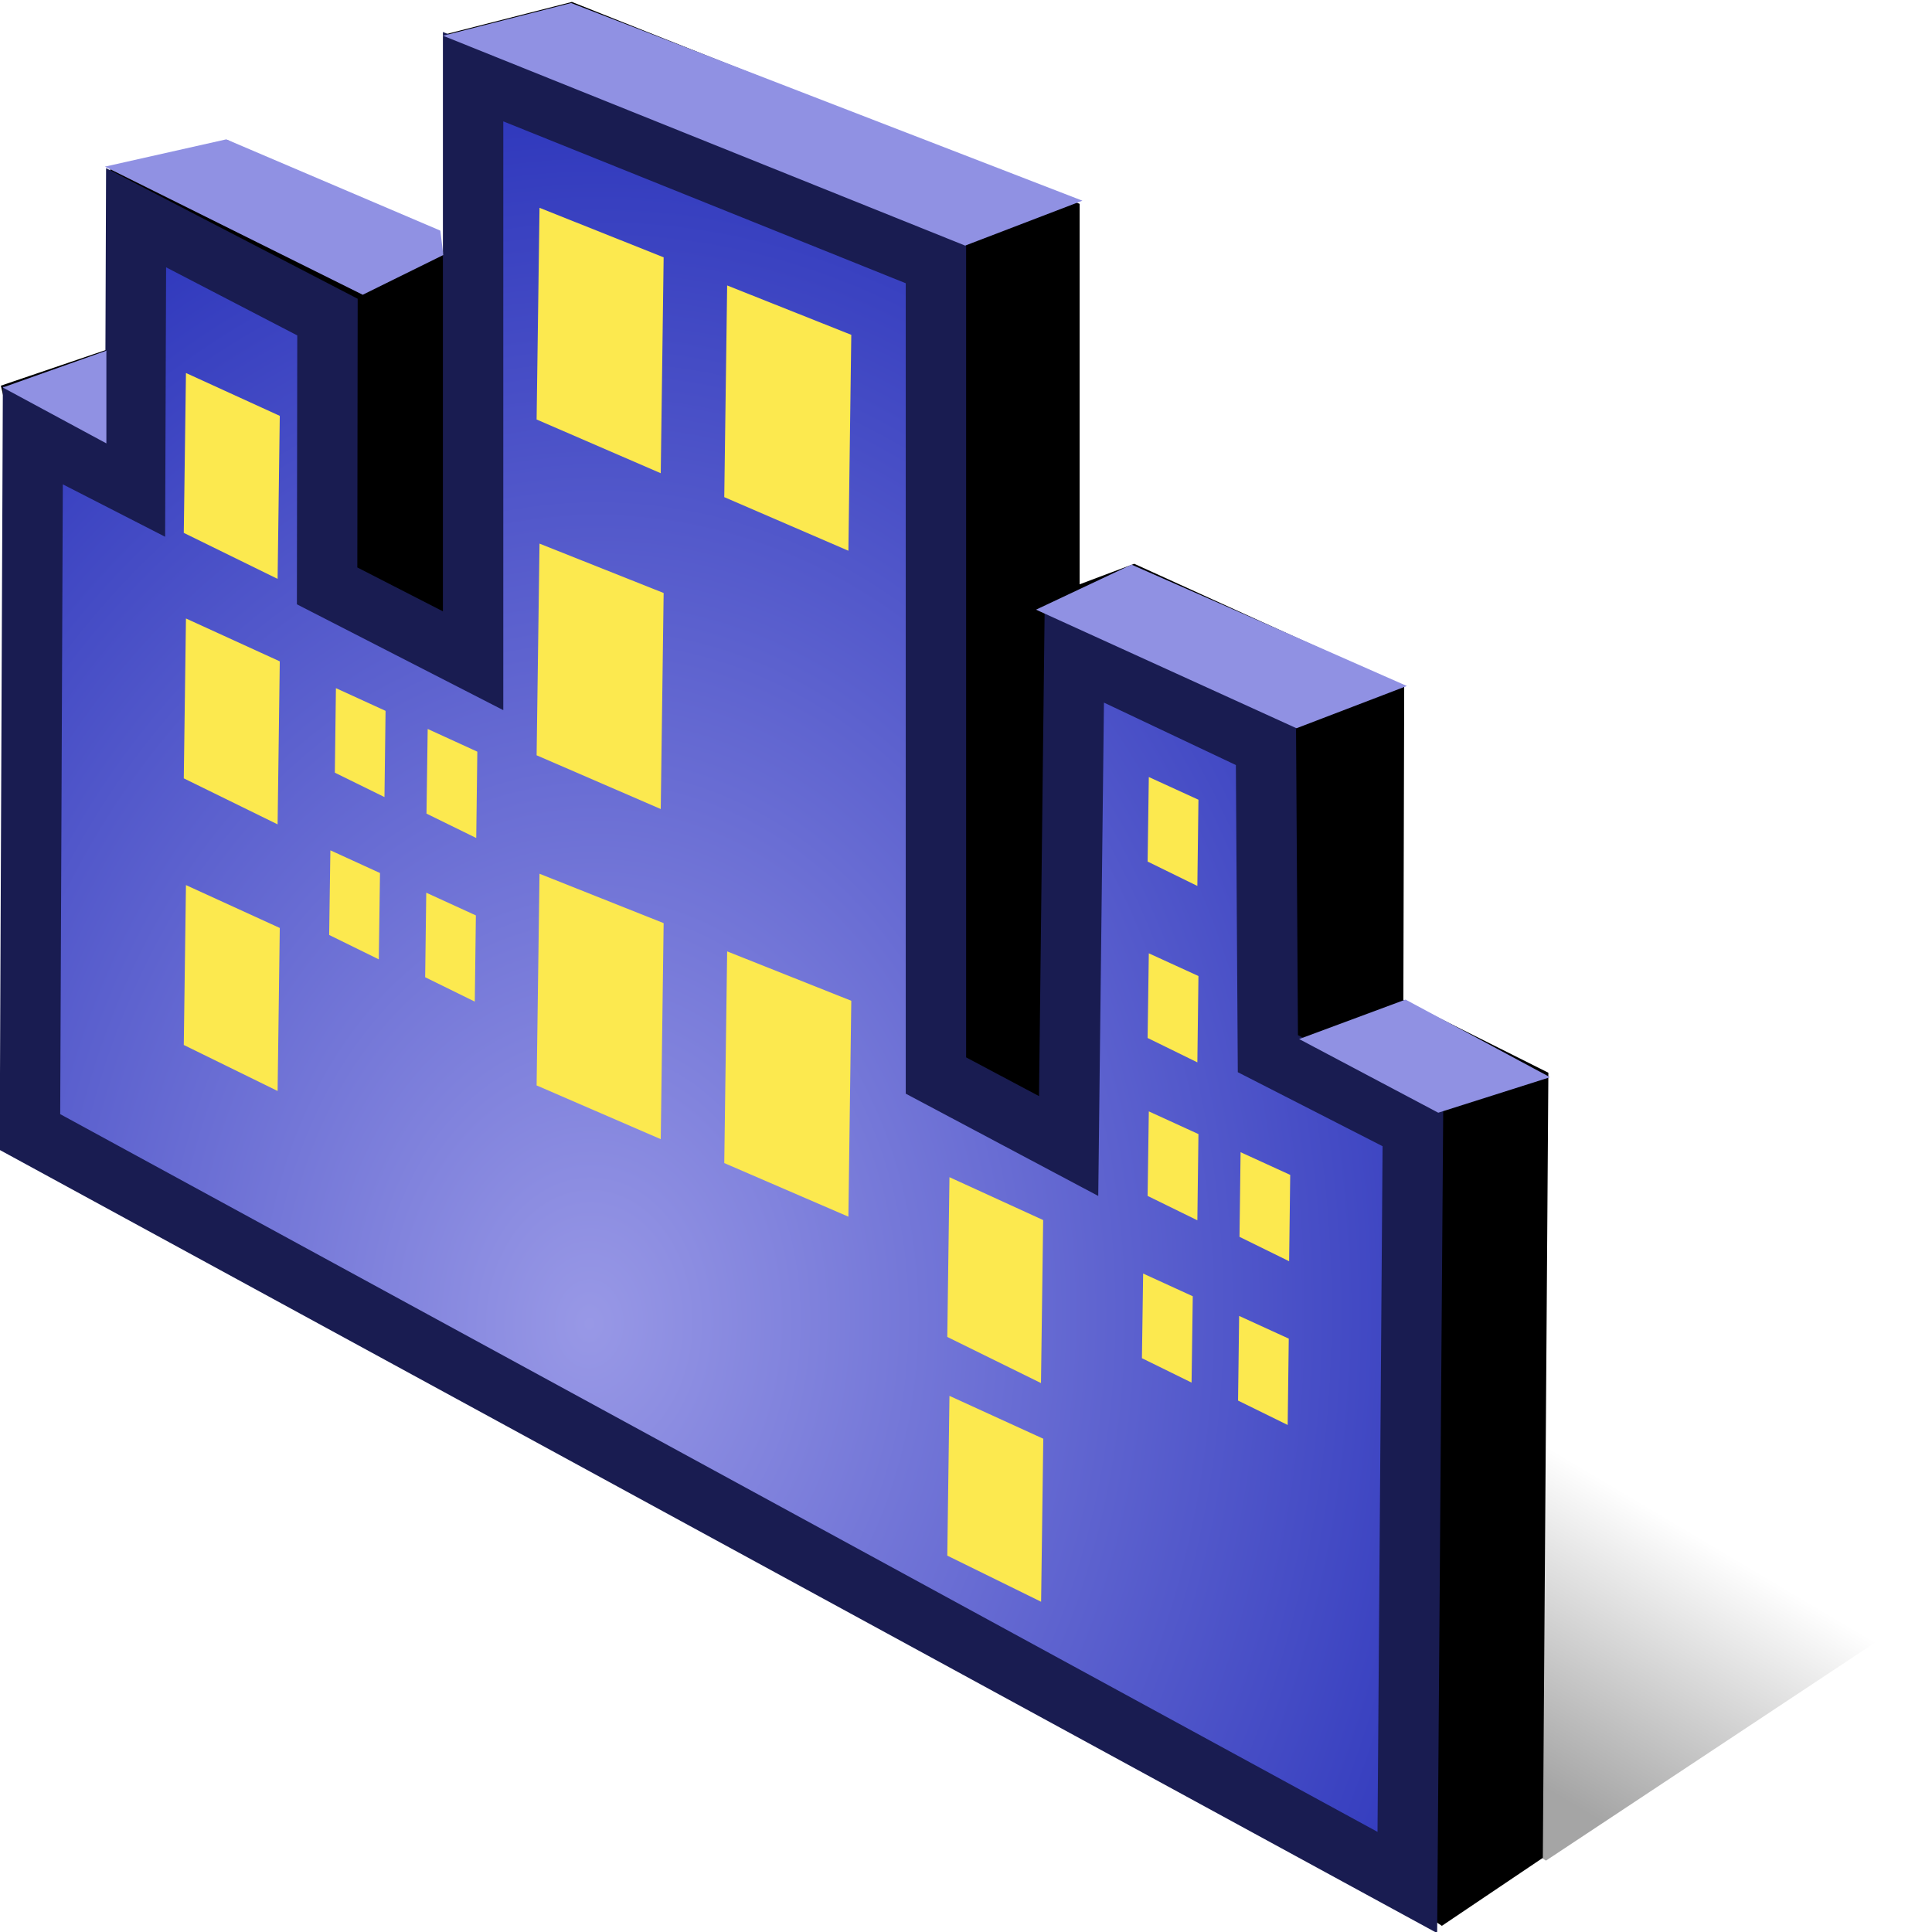 <?xml version="1.0" encoding="UTF-8" standalone="no"?>
<!-- Created with Inkscape (http://www.inkscape.org/) -->

<svg
   xmlns:dc="http://purl.org/dc/elements/1.1/"
   xmlns:cc="http://creativecommons.org/ns#"
   xmlns:rdf="http://www.w3.org/1999/02/22-rdf-syntax-ns#"
   xmlns:svg="http://www.w3.org/2000/svg"
   xmlns="http://www.w3.org/2000/svg"
   xmlns:xlink="http://www.w3.org/1999/xlink"
   xmlns:sodipodi="http://sodipodi.sourceforge.net/DTD/sodipodi-0.dtd"
   xmlns:inkscape="http://www.inkscape.org/namespaces/inkscape"
   width="16px"
   height="16px"
   id="svg39152"
   version="1.1"
   inkscape:version="0.48.5 r10040"
   sodipodi:docname="primtype_backdrop.svg">
  <defs
     id="defs39154">
    <linearGradient
       id="linearGradient39928">
      <stop
         style="stop-color:#000000;stop-opacity:0.351;"
         offset="0"
         id="stop39930" />
      <stop
         style="stop-color:#000000;stop-opacity:0;"
         offset="1"
         id="stop39932" />
    </linearGradient>
    <linearGradient
       id="linearGradient39829">
      <stop
         style="stop-color:#9898e6;stop-opacity:1;"
         offset="0"
         id="stop39831" />
      <stop
         style="stop-color:#2e37bc;stop-opacity:1;"
         offset="1"
         id="stop39833" />
    </linearGradient>
    <linearGradient
       id="linearGradient39739">
      <stop
         style="stop-color:#3194fd;stop-opacity:1"
         offset="0"
         id="stop39741" />
      <stop
         style="stop-color:#bed3e9;stop-opacity:1;"
         offset="1"
         id="stop39743" />
    </linearGradient>
    <linearGradient
       id="linearGradient39729">
      <stop
         style="stop-color:#b2d2f5;stop-opacity:1;"
         offset="0"
         id="stop39731" />
      <stop
         style="stop-color:#1988ff;stop-opacity:1;"
         offset="1"
         id="stop39733" />
    </linearGradient>
    <linearGradient
       id="linearGradient39704">
      <stop
         style="stop-color:#88c2ff;stop-opacity:1;"
         offset="0"
         id="stop39706" />
      <stop
         style="stop-color:#077fff;stop-opacity:1;"
         offset="1"
         id="stop39708" />
    </linearGradient>
    <linearGradient
       id="linearGradient39739-4">
      <stop
         style="stop-color:#3194fd;stop-opacity:1"
         offset="0"
         id="stop39741-8" />
      <stop
         style="stop-color:#bed3e9;stop-opacity:1;"
         offset="1"
         id="stop39743-2" />
    </linearGradient>
    <linearGradient
       gradientTransform="translate(-0.447,-1.487)"
       y2="3.211"
       x2="6.387"
       y1="4.664"
       x1="5.397"
       gradientUnits="userSpaceOnUse"
       id="linearGradient39764"
       xlink:href="#linearGradient39739-4"
       inkscape:collect="always" />
    <radialGradient
       inkscape:collect="always"
       xlink:href="#linearGradient39829"
       id="radialGradient39835"
       cx="5.419"
       cy="9.979"
       fx="5.419"
       fy="9.979"
       r="5.782"
       gradientTransform="matrix(1.367,0.031,-0.04,1.77,-2.129,-6.868)"
       gradientUnits="userSpaceOnUse" />
    <linearGradient
       inkscape:collect="always"
       xlink:href="#linearGradient39928"
       id="linearGradient39934"
       x1="11.898"
       y1="14.159"
       x2="13.307"
       y2="12.028"
       gradientUnits="userSpaceOnUse"
       gradientTransform="matrix(1.027,0,0,0.923,-0.326,1.189)" />
  </defs>
  <sodipodi:namedview
     id="base"
     pagecolor="#ffffff"
     bordercolor="#666666"
     borderopacity="1.0"
     inkscape:pageopacity="0.0"
     inkscape:pageshadow="2"
     inkscape:zoom="62.631607"
     inkscape:cx="6.4249319"
     inkscape:cy="6.2058471"
     inkscape:current-layer="layer1"
     showgrid="true"
     inkscape:grid-bbox="true"
     inkscape:document-units="px"
     inkscape:snap-global="false"
     inkscape:window-width="2880"
     inkscape:window-height="1557"
     inkscape:window-x="-8"
     inkscape:window-y="-8"
     inkscape:window-maximized="1">
    <inkscape:grid
       type="xygrid"
       id="grid39160" />
  </sodipodi:namedview>
  <g
     id="layer1"
     inkscape:label="Layer 1"
     inkscape:groupmode="layer">
    <path
       sodipodi:nodetypes="ccccccccccccccccccc"
       inkscape:connector-curvature="0"
       id="path39837"
       d="M 1.37,8.931 11.941,15.949 12.777,15.386 12.823,8.884 11.622,8.282 11.629,5.686 9.393,4.669 8.941,4.839 l 0,-3.151 L 4.736,0.016 3.684,0.285 5.04,5.028 3.831,4.408 3.834,2.182 1.886,1.161 0.914,1.383 0.884,2.896 0.007,3.194 z"
       style="fill:#000000;fill-opacity:1;stroke:none" />
    <path
       style="fill:url(#radialGradient39835);fill-opacity:1;stroke:#191c51;stroke-width:0.5;stroke-linecap:butt;stroke-linejoin:miter;stroke-miterlimit:4;stroke-opacity:1;stroke-dasharray:none"
       d="M 0.248,9.375 11.655,15.59 11.701,9.34 10.5,8.726 10.484,6.177 8.897,5.426 8.85,9.491 7.751,8.907 l 0,-6.73 -3.833,-1.542 0,4.837 L 2.709,4.852 2.712,2.626 1.127,1.803 1.119,4.037 0.272,3.603 z"
       id="path39827"
       inkscape:connector-curvature="0"
       sodipodi:nodetypes="ccccccccccccccccc" />
    <path
       style="fill:#fce94f;stroke:none"
       d="M 4.468,1.721 5.496,2.131 5.472,3.919 4.444,3.474 z"
       id="path39851"
       inkscape:connector-curvature="0"
       sodipodi:nodetypes="ccccc" />
    <path
       sodipodi:nodetypes="ccccc"
       inkscape:connector-curvature="0"
       id="path39853"
       d="M 4.468,4.502 5.496,4.911 5.472,6.7 4.444,6.255 z"
       style="fill:#fce94f;stroke:none" />
    <path
       style="fill:#fce94f;stroke:none"
       d="M 4.468,7.236 5.496,7.645 5.472,9.434 4.444,8.989 z"
       id="path39855"
       inkscape:connector-curvature="0"
       sodipodi:nodetypes="ccccc" />
    <path
       sodipodi:nodetypes="ccccc"
       inkscape:connector-curvature="0"
       id="path39857"
       d="M 6.022,2.364 7.05,2.773 7.026,4.561 5.998,4.117 z"
       style="fill:#fce94f;stroke:none" />
    <path
       sodipodi:nodetypes="ccccc"
       inkscape:connector-curvature="0"
       id="path39861"
       d="M 6.022,7.879 7.05,8.288 7.026,10.076 5.998,9.632 z"
       style="fill:#fce94f;stroke:none" />
    <path
       sodipodi:nodetypes="ccccc"
       inkscape:connector-curvature="0"
       id="path39863"
       d="M 1.54,3.089 2.317,3.444 2.299,4.794 1.522,4.413 z"
       style="fill:#fce94f;stroke:none" />
    <path
       style="fill:#fce94f;stroke:none"
       d="M 1.54,5.122 2.317,5.477 2.299,6.827 1.522,6.446 z"
       id="path39865"
       inkscape:connector-curvature="0"
       sodipodi:nodetypes="ccccc" />
    <path
       sodipodi:nodetypes="ccccc"
       inkscape:connector-curvature="0"
       id="path39867"
       d="M 1.54,7.33 2.317,7.685 2.299,9.035 1.522,8.654 z"
       style="fill:#fce94f;stroke:none" />
    <path
       sodipodi:nodetypes="ccccc"
       inkscape:connector-curvature="0"
       id="path39869"
       d="M 2.782,5.699 3.193,5.887 3.184,6.601 2.773,6.399 z"
       style="fill:#fce94f;stroke:none" />
    <path
       style="fill:#fce94f;stroke:none"
       d="M 3.542,6.037 3.953,6.225 3.944,6.94 3.532,6.738 z"
       id="path39871"
       inkscape:connector-curvature="0"
       sodipodi:nodetypes="ccccc" />
    <path
       sodipodi:nodetypes="ccccc"
       inkscape:connector-curvature="0"
       id="path39873"
       d="M 3.53,7.393 3.941,7.581 3.932,8.295 3.521,8.093 z"
       style="fill:#fce94f;stroke:none" />
    <path
       style="fill:#fce94f;stroke:none"
       d="m 2.736,7.042 0.411,0.188 -0.01,0.715 -0.411,-0.202 z"
       id="path39875"
       inkscape:connector-curvature="0"
       sodipodi:nodetypes="ccccc" />
    <path
       style="fill:#fce94f;stroke:none"
       d="M 9.514,9.204 9.925,9.392 9.916,10.106 9.504,9.904 z"
       id="path39877"
       inkscape:connector-curvature="0"
       sodipodi:nodetypes="ccccc" />
    <path
       sodipodi:nodetypes="ccccc"
       inkscape:connector-curvature="0"
       id="path39879"
       d="m 10.274,9.542 0.411,0.188 -0.009,0.715 -0.411,-0.202 z"
       style="fill:#fce94f;stroke:none" />
    <path
       style="fill:#fce94f;stroke:none"
       d="m 10.262,10.898 0.411,0.188 -0.009,0.715 -0.411,-0.202 z"
       id="path39881"
       inkscape:connector-curvature="0"
       sodipodi:nodetypes="ccccc" />
    <path
       sodipodi:nodetypes="ccccc"
       inkscape:connector-curvature="0"
       id="path39883"
       d="m 9.467,10.547 0.411,0.188 -0.01,0.715 -0.411,-0.202 z"
       style="fill:#fce94f;stroke:none" />
    <path
       sodipodi:nodetypes="ccccc"
       inkscape:connector-curvature="0"
       id="path39885"
       d="M 9.514,7.895 9.925,8.083 9.916,8.798 9.504,8.596 z"
       style="fill:#fce94f;stroke:none" />
    <path
       style="fill:#fce94f;stroke:none"
       d="M 9.514,6.435 9.925,6.623 9.916,7.337 9.504,7.135 z"
       id="path39887"
       inkscape:connector-curvature="0"
       sodipodi:nodetypes="ccccc" />
    <path
       sodipodi:nodetypes="ccccc"
       inkscape:connector-curvature="0"
       id="path39889"
       d="M 7.863,9.749 8.639,10.104 8.621,11.454 7.845,11.072 z"
       style="fill:#fce94f;stroke:none" />
    <path
       style="fill:#fce94f;stroke:none"
       d="m 7.863,11.56 0.777,0.355 -0.018,1.35 -0.777,-0.382 z"
       id="path39891"
       inkscape:connector-curvature="0"
       sodipodi:nodetypes="ccccc" />
    <path
       style="fill:#9091e3;stroke:none;stroke-width:1px;stroke-linecap:butt;stroke-linejoin:miter;stroke-opacity:1;fill-opacity:1"
       d="m 0.023,3.209 0.858,-0.305 0,0.768 z"
       id="path39897"
       inkscape:connector-curvature="0" />
    <path
       style="fill:#9091e3;stroke:none;fill-opacity:1"
       d="M 0.869,1.38 1.874,1.154 3.647,1.91 l 0.024,0.202 -0.667,0.329 z"
       id="path39899"
       inkscape:connector-curvature="0"
       sodipodi:nodetypes="cccccc" />
    <path
       style="fill:#9091e3;stroke:none;stroke-width:1px;stroke-linecap:butt;stroke-linejoin:miter;stroke-opacity:1;fill-opacity:1"
       d="M 3.669,0.296 4.73,0.025 8.964,1.662 7.993,2.034 z"
       id="path39901"
       inkscape:connector-curvature="0" />
    <path
       inkscape:connector-curvature="0"
       id="path39914"
       d="M 8.58,5.049 9.371,4.676 11.651,5.681 10.737,6.031 z"
       style="fill:#9091e3;stroke:none;fill-opacity:1"
       sodipodi:nodetypes="ccccc" />
    <path
       style="fill:#9091e3;stroke:none;stroke-width:1px;stroke-linecap:butt;stroke-linejoin:miter;stroke-opacity:1;color:#000000;fill-opacity:1;fill-rule:nonzero;marker:none;visibility:visible;display:inline;overflow:visible;enable-background:accumulate"
       d="M 10.759,8.605 11.64,8.278 12.837,8.921 11.911,9.215 z"
       id="path39916"
       inkscape:connector-curvature="0" />
    <path
       style="fill:url(#linearGradient39934);fill-opacity:1;stroke:none"
       d="m 12.803,15.409 3.18,-2.107 c 0,0 -3.458,-1.385 -3.458,-1.518 0,-0.133 -0.246,3.286 -0.246,3.286 z"
       id="path39926"
       inkscape:connector-curvature="0" />
  </g>
</svg>
